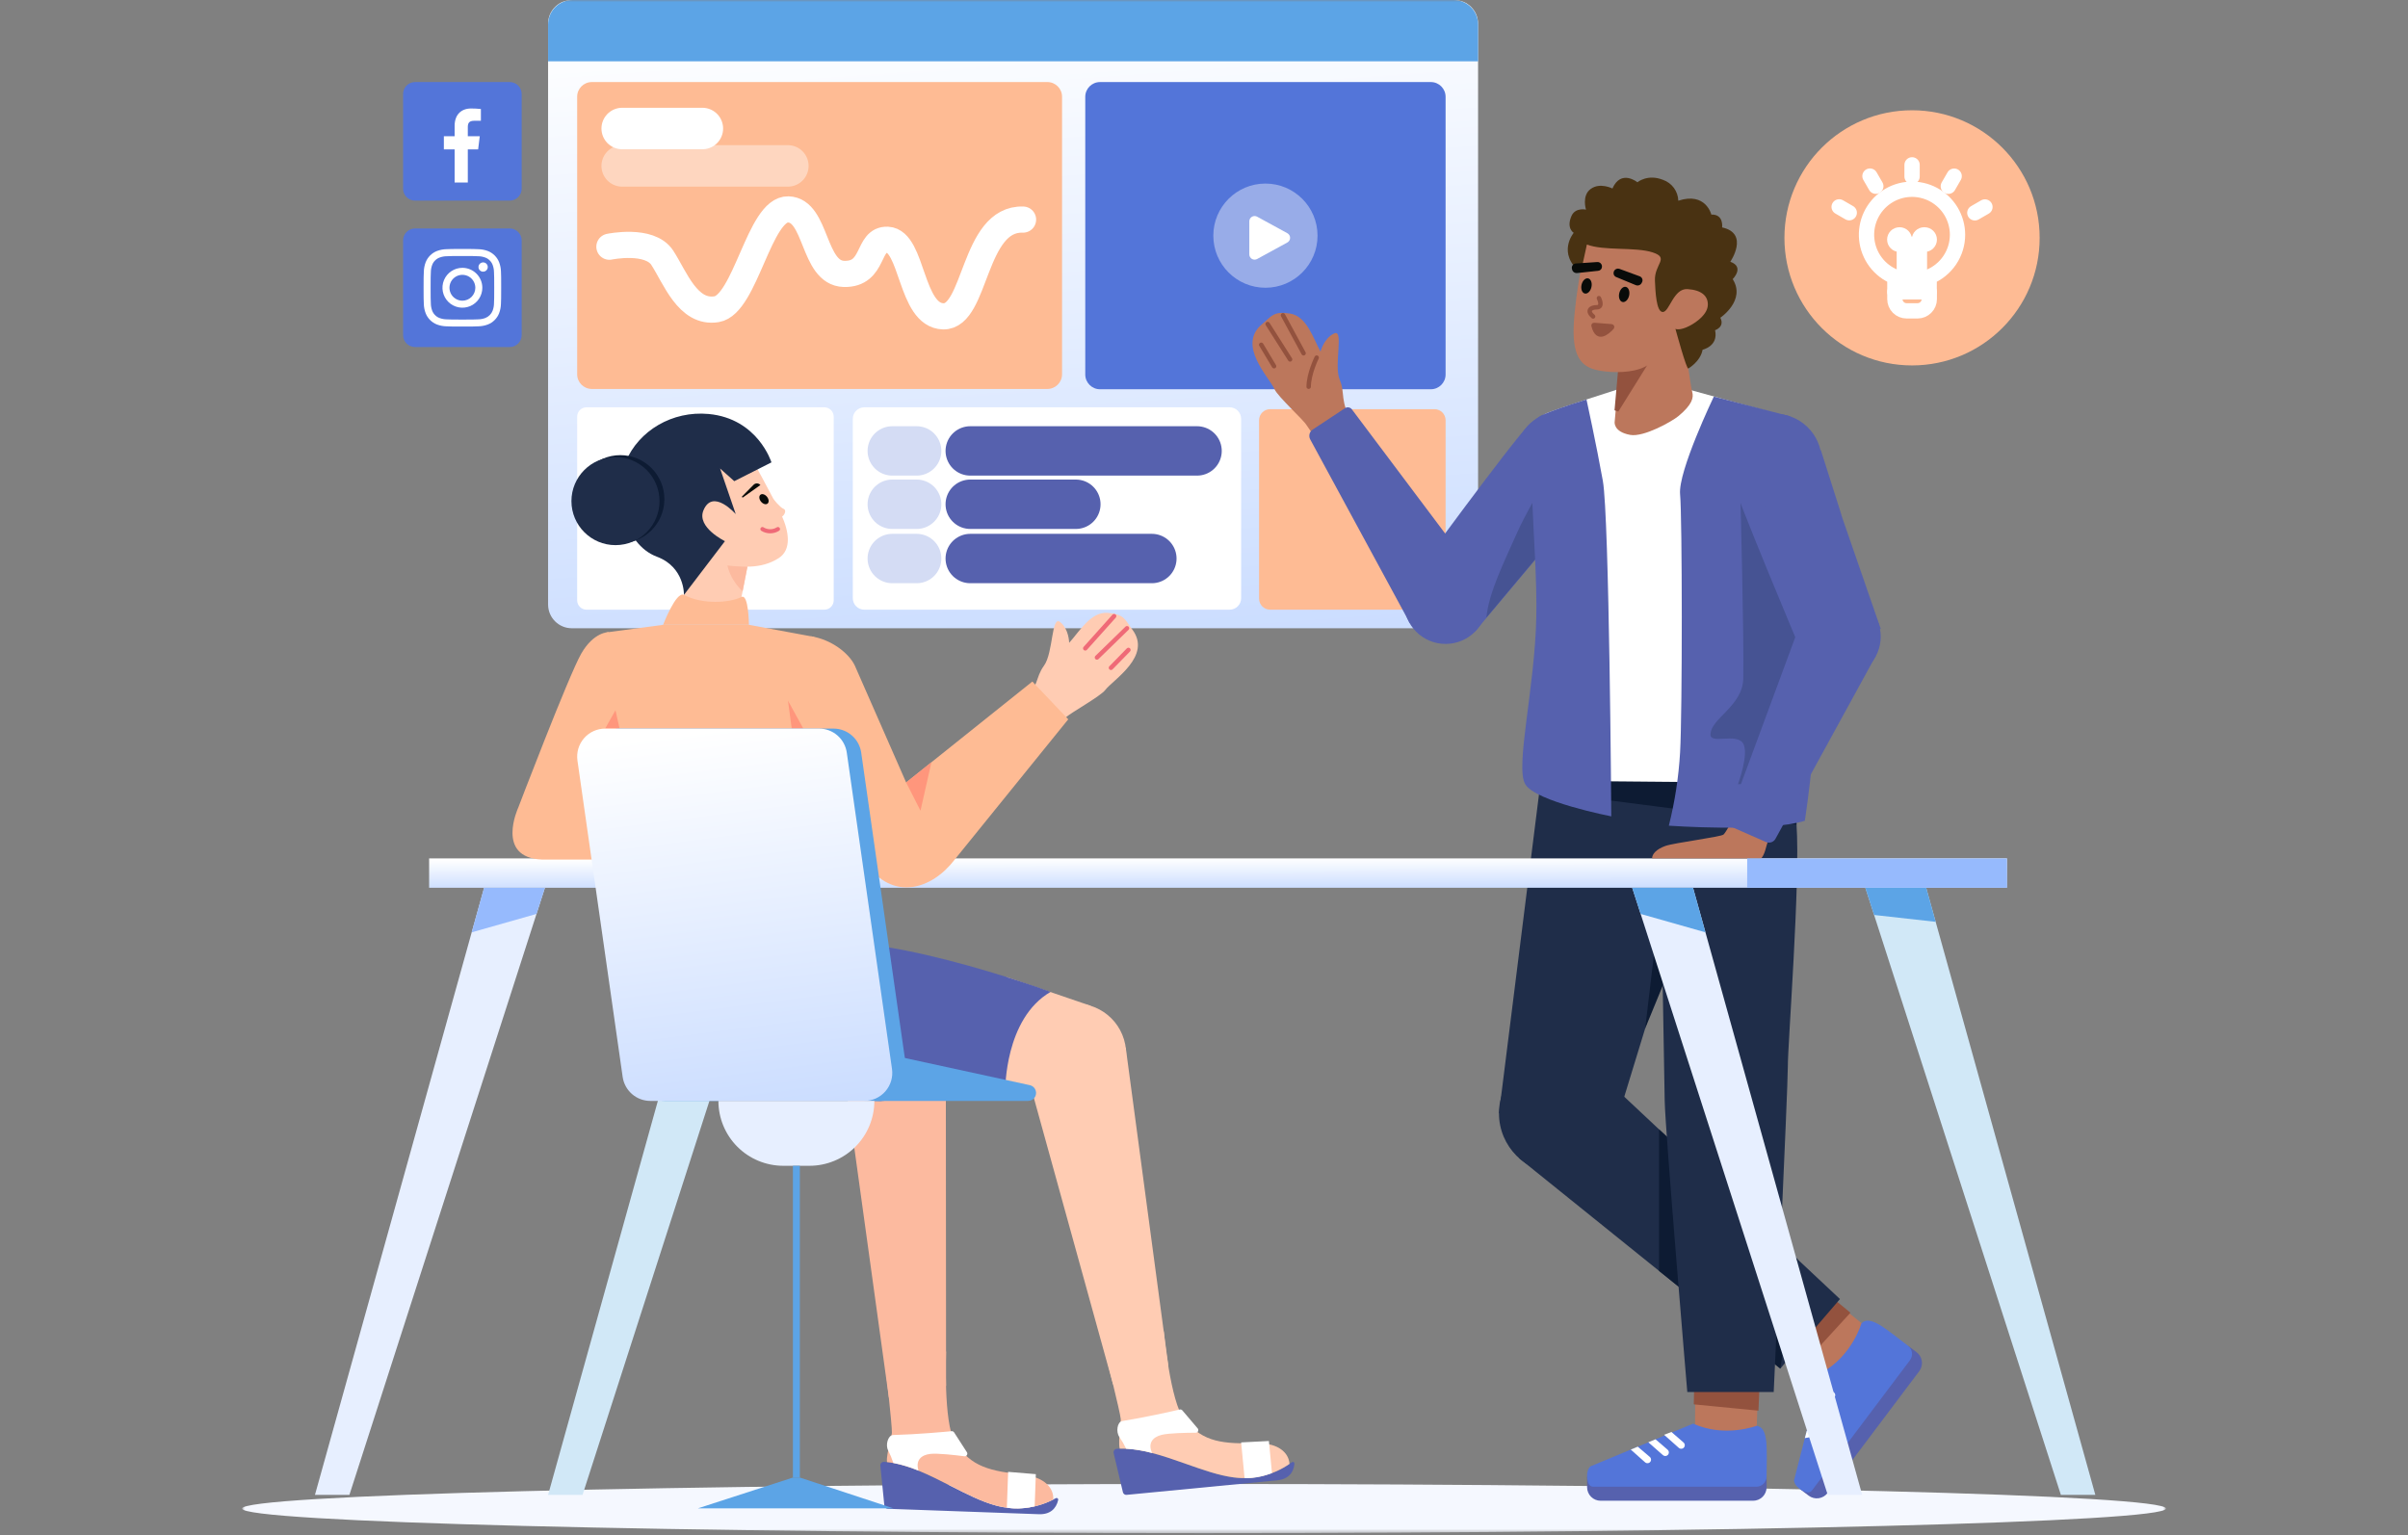 <svg width="585" height="373" viewBox="0 0 585 373" fill="none" xmlns="http://www.w3.org/2000/svg">
<rect x="0" y="0" width="585" height="373" fill="#808080" stroke="none"/>
<mask id="mask0_2003_1251" style="mask-type:luminance" maskUnits="userSpaceOnUse" x="58" y="0" width="469" height="373">
<path d="M526.2 0H58.8V372.539H526.2V0Z" fill="white"/>
</mask>
<g mask="url(#mask0_2003_1251)">
<path d="M292.499 372.539C421.57 372.539 526.2 369.866 526.2 366.569C526.2 363.272 421.57 360.598 292.499 360.598C163.431 360.598 58.8 363.272 58.8 366.569C58.8 369.866 163.431 372.539 292.499 372.539Z" fill="#F5F8FF"/>
<path d="M353.319 0H138.92C135.735 0 133.153 2.582 133.153 5.767V146.895C133.153 150.08 135.735 152.661 138.92 152.661H353.319C356.504 152.661 359.085 150.08 359.085 146.895V5.767C359.085 2.582 356.504 0 353.319 0Z" fill="url(#paint0_linear_2003_1251)"/>
<path d="M348.509 99.43H308.561C307.079 99.43 305.878 100.631 305.878 102.113V145.466C305.878 146.948 307.079 148.149 308.561 148.149H348.509C349.991 148.149 351.192 146.948 351.192 145.466V102.113C351.192 100.631 349.991 99.43 348.509 99.43Z" fill="#FEBB94"/>
<path d="M200.268 98.974H142.488C141.233 98.974 140.216 99.991 140.216 101.246V145.877C140.216 147.132 141.233 148.149 142.488 148.149H200.268C201.523 148.149 202.54 147.132 202.54 145.877V101.246C202.54 99.991 201.523 98.974 200.268 98.974Z" fill="white"/>
<path d="M298.727 98.974H209.975C208.432 98.974 207.18 100.226 207.18 101.769V145.354C207.18 146.898 208.432 148.149 209.975 148.149H298.727C300.27 148.149 301.522 146.898 301.522 145.354V101.769C301.522 100.226 300.27 98.974 298.727 98.974Z" fill="white"/>
<path d="M347.605 19.939H267.241C265.261 19.939 263.655 21.544 263.655 23.525V91.001C263.655 92.981 265.261 94.587 267.241 94.587H347.605C349.586 94.587 351.192 92.981 351.192 91.001V23.525C351.192 21.544 349.586 19.939 347.605 19.939Z" fill="#5375D9"/>
<path d="M247.823 171.812C252.735 166.385 251.342 164.933 253.646 161.728C255.907 158.604 255.409 149.404 257.568 151.157C259.727 152.91 259.739 156.204 259.739 156.204C262.11 153.652 264.94 148.59 269.081 148.921C273.222 149.252 273.275 150.593 275.096 152.989C279.921 159.434 270.449 165.131 268.484 167.692C267.231 169.292 259.868 173.326 258.911 174.363L254.807 178.058L247.823 171.812Z" fill="#FFCCB3"/>
<path d="M263.655 157.547L270.662 149.725" stroke="#EF6A77" stroke-width="1.078" stroke-linecap="round"/>
<path d="M266.496 159.762L273.793 152.661" stroke="#EF6A77" stroke-width="1.078" stroke-linecap="round"/>
<path d="M269.899 162.273L274.138 157.93" stroke="#EF6A77" stroke-width="1.078" stroke-linecap="round"/>
<path d="M174.249 215.72L133.153 363.245H141.525L189.025 215.72H174.249Z" fill="#D1E8F7"/>
<path d="M174.249 215.72L171.232 226.551L186.978 222.079L189.025 215.72H174.249Z" fill="#5CA4E6"/>
<path d="M466.263 333.184L444 362.78C443.477 363.477 442.695 363.938 441.834 364.06C440.969 364.182 440.091 363.956 439.397 363.431L437.328 361.877L463.544 327.024L465.613 328.578C466.311 329.103 466.768 329.883 466.891 330.746C467.014 331.61 466.79 332.487 466.263 333.184Z" fill="#5661AE"/>
<path d="M445.264 315.854L453.289 322.377L445.137 334.96L436.085 328.052L445.264 315.854Z" fill="#BC775C"/>
<path d="M448.826 319.032L438.83 329.937L436.397 328.018L445.761 316.514L448.826 319.032Z" fill="#93523E" stroke="#93523E"/>
<path d="M452.212 321.568C452.212 321.568 449.959 329.495 442.533 333.555L435.826 359.776C436.041 361.281 437.723 362.248 438.839 362.606C439.085 362.684 439.348 362.683 439.594 362.603C439.84 362.524 440.051 362.371 440.205 362.164L464.005 330.527C464.4 329.999 464.576 329.337 464.492 328.681C464.405 328.026 464.066 327.431 463.544 327.024C461.466 325.393 458.273 322.936 456.894 322.092C454.755 320.788 453.236 320.487 452.212 321.568Z" fill="#5375D9"/>
<path d="M440.982 338.992L444.799 338.174C444.939 338.144 445.084 338.149 445.22 338.188C445.357 338.227 445.48 338.299 445.585 338.398C445.686 338.497 445.765 338.62 445.809 338.755C445.853 338.891 445.862 339.035 445.835 339.176C445.805 339.348 445.725 339.507 445.602 339.632C445.479 339.757 445.326 339.842 445.155 339.877L440.468 340.823L440.982 338.992Z" fill="white"/>
<path d="M440.082 343.147L443.877 342.319C444.017 342.289 444.162 342.294 444.298 342.333C444.434 342.372 444.562 342.445 444.663 342.544C444.768 342.642 444.843 342.765 444.887 342.901C444.931 343.036 444.94 343.181 444.918 343.321C444.887 343.493 444.803 343.652 444.68 343.777C444.562 343.902 444.404 343.988 444.232 344.022L439.612 344.981L440.082 343.147Z" fill="white"/>
<path d="M438.923 347.67L442.678 346.832C442.818 346.802 442.963 346.807 443.099 346.846C443.236 346.885 443.363 346.957 443.464 347.056C443.565 347.155 443.644 347.278 443.688 347.413C443.732 347.549 443.741 347.693 443.714 347.834C443.684 348.006 443.604 348.165 443.481 348.29C443.359 348.415 443.205 348.5 443.034 348.535L438.466 349.456L438.923 347.67Z" fill="white"/>
<path d="M368.968 281.363L432.506 332.554L446.999 315.661L391.446 263.542L368.968 281.363Z" fill="#1F2D49"/>
<path d="M403.048 274.426V308.82L432.506 332.554L436.735 306.031L403.048 274.426Z" fill="#0D1B33"/>
<path d="M374.606 187.252L364.162 270.536H393.363L418.728 187.669L374.606 187.252Z" fill="#1F2D49"/>
<path d="M399.679 249.904L404.584 208.587H416.642L399.679 249.904Z" fill="#0D1B33"/>
<path d="M425.891 364.673H388.857C387.985 364.673 387.148 364.327 386.531 363.71C385.914 363.093 385.568 362.256 385.568 361.383V358.798H429.181V361.383C429.181 362.256 428.834 363.093 428.219 363.71C427.6 364.327 426.765 364.673 425.891 364.673Z" fill="#5661AE"/>
<path d="M427.117 337.472L426.73 347.809L411.771 348.856L411.852 337.472H427.117Z" fill="#BC775C"/>
<path d="M426.721 342.232L411.996 340.798L412.066 337.7L426.888 338.267L426.721 342.232Z" fill="#93523E" stroke="#93523E"/>
<path d="M426.73 346.463C426.73 346.463 419.04 349.425 411.331 345.932L386.344 356.334C385.269 357.41 385.507 359.334 385.893 360.443C385.979 360.686 386.138 360.896 386.348 361.044C386.559 361.192 386.811 361.271 387.068 361.27H426.656C427.319 361.271 427.951 361.012 428.425 360.549C428.895 360.087 429.168 359.458 429.181 358.797C429.234 356.154 429.278 352.127 429.124 350.516C428.882 348.025 428.206 346.627 426.73 346.463Z" fill="#5375D9"/>
<path d="M406.052 347.96L409 350.518C409.108 350.612 409.191 350.73 409.242 350.863C409.293 350.996 409.311 351.14 409.294 351.281C409.276 351.423 409.224 351.558 409.142 351.675C409.061 351.791 408.951 351.886 408.824 351.95C408.668 352.03 408.492 352.06 408.319 352.038C408.146 352.015 407.983 351.941 407.853 351.825L404.28 348.649L406.052 347.96Z" fill="white"/>
<path d="M402.19 349.738L405.134 352.275C405.242 352.368 405.325 352.486 405.376 352.619C405.427 352.752 405.444 352.896 405.427 353.037C405.41 353.179 405.358 353.314 405.276 353.431C405.194 353.548 405.085 353.642 404.958 353.707C404.802 353.786 404.626 353.817 404.453 353.794C404.279 353.772 404.117 353.698 403.986 353.582L400.442 350.465L402.19 349.738Z" fill="white"/>
<path d="M397.88 351.532L400.806 354.028C400.914 354.121 400.997 354.24 401.048 354.373C401.099 354.506 401.117 354.649 401.099 354.791C401.082 354.933 401.03 355.067 400.948 355.184C400.866 355.301 400.757 355.396 400.63 355.46C400.474 355.54 400.298 355.57 400.125 355.548C399.951 355.525 399.789 355.451 399.658 355.335L396.178 352.241L397.88 351.532Z" fill="white"/>
<path d="M436.445 187.669C436.204 191.893 436.204 196.127 436.445 200.35C437.416 214.002 434.311 253.869 434.337 259.115C434.359 264.361 430.907 338.249 430.907 338.249H409.911C409.911 338.249 404.545 274.749 404.421 267.482C404.297 260.215 403.048 187.968 403.048 187.968L436.445 187.669Z" fill="#1F2D49"/>
<path d="M373.974 192.295L436.445 200.35V187.669L374.297 189.713L373.974 192.295Z" fill="#0D1B33"/>
<path d="M378.763 285.136C386.826 285.136 393.363 278.6 393.363 270.536C393.363 262.472 386.826 255.935 378.763 255.935C370.699 255.935 364.162 262.472 364.162 270.536C364.162 278.6 370.699 285.136 378.763 285.136Z" fill="#1F2D49"/>
<path d="M487.568 208.587H104.253V215.72H487.568V208.587Z" fill="url(#paint1_linear_2003_1251)"/>
<path fill-rule="evenodd" clip-rule="evenodd" d="M288.19 355.736C282.526 353.735 276.688 351.672 271.306 352.054C271.185 352.063 271.067 352.097 270.96 352.155C270.854 352.213 270.76 352.294 270.688 352.392C270.616 352.49 270.565 352.602 270.541 352.721C270.516 352.84 270.518 352.963 270.545 353.082L272.799 362.603C272.845 362.799 272.961 362.972 273.125 363.089C273.289 363.206 273.49 363.26 273.69 363.241L310.28 359.707C312.979 359.447 314.28 357.849 314.474 355.648C314.479 355.572 314.462 355.496 314.426 355.43C314.389 355.363 314.334 355.309 314.268 355.273C314.201 355.237 314.125 355.221 314.05 355.227C313.974 355.233 313.902 355.261 313.842 355.307C309.804 358.335 304.742 359.662 299.738 359.006C296.126 358.541 292.201 357.154 288.19 355.736Z" fill="#5661AE"/>
<path fill-rule="evenodd" clip-rule="evenodd" d="M268.396 328.265C268.396 328.265 272.17 343.227 272.276 344.833C272.286 345.725 272.229 346.616 272.107 347.5C271.939 349.089 271.751 350.859 272.033 352.02C277.211 351.86 282.78 353.827 288.19 355.738C292.201 357.155 296.125 358.541 299.738 359.005C304.5 359.63 309.324 358.46 313.271 355.721C313.106 352.989 310.515 350.686 305.735 350.732C297.167 350.815 292.426 350.662 287.7 344.893C284.341 340.793 282.72 323.5 282.72 323.5L268.396 328.265Z" fill="#FFCCB3"/>
<path fill-rule="evenodd" clip-rule="evenodd" d="M286.606 342.504C285.028 342.873 278.747 344.315 272.62 345.313C271.429 345.507 271.051 347.966 271.951 349.188C272.572 350.092 273.118 351.044 273.585 352.035C275.72 352.161 277.836 352.508 279.899 353.07C278.811 350.737 279.975 349.211 282.219 348.659C283.992 348.224 288.268 348.149 290.482 348.141C290.604 348.141 290.723 348.105 290.825 348.04C290.927 347.973 291.009 347.88 291.059 347.769C291.11 347.658 291.128 347.535 291.11 347.415C291.094 347.295 291.042 347.181 290.963 347.089L287.237 342.712C287.161 342.623 287.062 342.556 286.951 342.519C286.84 342.482 286.721 342.477 286.606 342.504Z" fill="white"/>
<path fill-rule="evenodd" clip-rule="evenodd" d="M309.016 357.946C305.098 359.464 302.357 359.149 302.357 359.149L301.522 350.495L308.264 350.157L309.016 357.946Z" fill="white"/>
<path d="M264.831 267.9C271.331 265.951 275.019 259.101 273.069 252.603C271.12 246.103 264.271 242.415 257.772 244.364C251.273 246.314 247.584 253.163 249.534 259.662C251.483 266.161 258.332 269.85 264.831 267.9Z" fill="#FFCCB3"/>
<path d="M264.937 244.395L244.57 237.424L235.091 262.962L261.438 267.549L264.937 244.395Z" fill="#FFCCB3"/>
<path d="M273.48 254.5L283.819 331.764L270.408 336.405L250.133 263.045L273.48 254.5Z" fill="#FFCCB3"/>
<path fill-rule="evenodd" clip-rule="evenodd" d="M231.011 361.093C225.661 358.362 220.146 355.548 214.761 355.217C214.639 355.209 214.518 355.227 214.404 355.271C214.291 355.315 214.188 355.383 214.103 355.47C214.019 355.557 213.954 355.662 213.914 355.777C213.874 355.891 213.859 356.014 213.871 356.135L214.849 365.87C214.869 366.07 214.961 366.257 215.108 366.395C215.255 366.533 215.447 366.613 215.649 366.62L252.385 367.943C255.094 368.041 256.595 366.629 257.077 364.472C257.092 364.397 257.086 364.321 257.058 364.25C257.031 364.179 256.983 364.118 256.922 364.074C256.861 364.029 256.788 364.003 256.712 363.999C256.636 363.995 256.561 364.013 256.495 364.05C252.094 366.52 246.901 367.168 242.027 365.857C238.508 364.92 234.801 363.028 231.011 361.093Z" fill="#5661AE"/>
<path fill-rule="evenodd" clip-rule="evenodd" d="M215.013 331.251C215.013 331.251 216.782 346.58 216.675 348.186C216.566 349.071 216.393 349.948 216.155 350.808C215.779 352.361 215.359 354.091 215.486 355.279C220.64 355.802 225.9 358.487 231.011 361.095C234.801 363.029 238.507 364.92 242.027 365.857C246.665 367.104 251.602 366.58 255.875 364.386C256.072 361.656 253.808 359.032 249.063 358.447C240.56 357.399 235.879 356.622 231.956 350.28C229.166 345.773 229.841 328.417 229.841 328.417L215.013 331.251Z" fill="#FCBA9F"/>
<path fill-rule="evenodd" clip-rule="evenodd" d="M231.187 347.767C229.573 347.925 223.157 348.526 216.952 348.707C215.746 348.742 215.047 351.13 215.778 352.46C216.274 353.437 216.69 354.453 217.022 355.498C219.122 355.904 221.174 356.527 223.145 357.356C222.374 354.9 223.729 353.541 226.026 353.29C227.84 353.092 232.09 353.582 234.285 353.867C234.406 353.882 234.529 353.863 234.639 353.811C234.749 353.759 234.841 353.676 234.906 353.574C234.971 353.47 235.005 353.351 235.004 353.23C235.003 353.108 234.967 352.989 234.901 352.887L231.784 348.056C231.721 347.958 231.632 347.878 231.526 347.828C231.421 347.777 231.303 347.756 231.187 347.767Z" fill="white"/>
<path fill-rule="evenodd" clip-rule="evenodd" d="M251.364 366.031C247.28 367.018 244.605 366.345 244.605 366.345L244.918 357.656L251.646 358.21L251.364 366.031Z" fill="white"/>
<path d="M219.441 270.944C226.141 269.868 230.7 263.566 229.625 256.866C228.55 250.166 222.247 245.607 215.548 246.682C208.848 247.757 204.289 254.06 205.364 260.76C206.439 267.459 212.742 272.019 219.441 270.944Z" stroke="#5CA4E6" stroke-width="1.097" stroke-miterlimit="10"/>
<path d="M229.782 258.802L229.84 336.754L215.934 339.585L205.511 264.192L229.782 258.802Z" fill="#FCBA9F"/>
<path d="M193.377 230.341C193.377 230.341 189.638 248.638 194.538 256.284C200.74 265.963 208.326 267.445 213.932 267.549L244.22 264.937C244.22 264.937 244.02 247.522 255.238 241.016C255.238 241.016 209.263 224.048 193.377 230.341Z" fill="#5661AE"/>
<path d="M181.718 136.991L179.312 149.278L165.387 148.333L168.055 135.272L181.718 136.991Z" fill="#FFCCB3"/>
<path d="M181.578 137.705L180.409 143.674C180.409 143.674 177.209 140.947 176.591 136.69L181.578 137.705Z" fill="#FCBA9F"/>
<path d="M161.095 151.827C161.095 151.827 164.266 143.552 166.159 144.557C170.657 146.945 177.228 146.502 180.136 145.067C181.88 144.207 181.946 151.827 181.946 151.827H161.095Z" fill="#FEBB94"/>
<path d="M161.095 151.827L147.733 153.617C147.366 153.666 147.033 153.856 146.804 154.147C146.575 154.438 146.469 154.806 146.508 155.174L155.837 243.68L203.71 238.981L197.785 154.76L181.946 151.827H161.095Z" fill="#FEBB94"/>
<path d="M195.162 177.045L191.428 170.254L192.347 177.045H195.162Z" fill="#FF967C"/>
<path d="M196.955 154.606C202.003 155.381 206.234 158.745 207.648 161.684L220.136 190.133L250.802 165.608L259.52 174.79L231.954 208.846C226.411 216.147 216.822 219.151 210.291 209.631L199.856 193.241L196.955 154.606Z" fill="#FEBB94"/>
<path d="M220.136 190.133L223.625 196.991L226.281 185.218L220.136 190.133Z" fill="#FF967C"/>
<path d="M147.835 153.603C147.835 153.603 144.229 153.539 141.198 158.844C138.166 164.149 125.889 196.282 125.889 196.282C125.889 196.282 120.28 208.408 131.649 208.863H155.445L147.835 153.603Z" fill="#FEBB94"/>
<path d="M150.52 177.046L149.524 172.595L147.017 177.046H150.52Z" fill="#FF967C"/>
<path d="M213.473 267.518H161.503C159.866 267.518 158.284 266.927 157.048 265.855C155.811 264.783 155.003 263.3 154.771 261.68L143.788 184.807C143.651 183.842 143.722 182.86 143.997 181.925C144.272 180.99 144.745 180.126 145.383 179.39C146.021 178.654 146.81 178.063 147.697 177.659C148.583 177.254 149.546 177.045 150.52 177.045H202.491C204.127 177.045 205.709 177.636 206.946 178.708C208.182 179.78 208.99 181.263 209.222 182.883L220.205 259.757C220.343 260.721 220.272 261.704 219.996 262.638C219.721 263.573 219.249 264.437 218.61 265.173C217.972 265.909 217.183 266.5 216.297 266.904C215.411 267.309 214.447 267.518 213.473 267.518Z" fill="#5CA4E6"/>
<path d="M209.97 267.518H249.771C250.113 267.518 250.449 267.428 250.744 267.256C251.039 267.084 251.284 266.838 251.454 266.541C251.623 266.244 251.711 265.908 251.709 265.567C251.706 265.224 251.614 264.89 251.44 264.595C251.304 264.365 251.122 264.166 250.906 264.01C250.69 263.853 250.443 263.743 250.182 263.687L217.963 256.682L209.97 267.518Z" fill="#5CA4E6"/>
<path d="M209.97 267.518H158C156.363 267.518 154.781 266.927 153.544 265.855C152.308 264.783 151.5 263.3 151.268 261.68L140.285 184.807C140.148 183.842 140.219 182.86 140.494 181.925C140.769 180.99 141.242 180.126 141.88 179.39C142.518 178.654 143.307 178.063 144.193 177.659C145.08 177.254 146.042 177.045 147.017 177.045H198.987C200.624 177.045 202.206 177.636 203.443 178.708C204.679 179.78 205.487 181.263 205.719 182.883L216.702 259.757C216.84 260.721 216.768 261.704 216.493 262.638C216.218 263.573 215.746 264.437 215.107 265.173C214.469 265.909 213.68 266.5 212.794 266.904C211.907 267.309 210.944 267.518 209.97 267.518Z" fill="url(#paint2_linear_2003_1251)"/>
<path d="M422.22 196.869C422.22 196.869 419.413 202.172 418.728 202.78C418.047 203.389 406.768 204.78 404.584 205.562C402.4 206.344 401.356 207.527 401.356 208.587H427.868C427.868 208.587 428.553 207.948 429.049 205.909C429.541 203.872 430.406 203.007 430.406 203.007L422.22 196.869Z" fill="#BC775C"/>
<path d="M384.112 113.335C385.856 104.727 381.755 104.949 380.391 103.581C380.391 103.581 375.271 99.359 371.371 103.294C367.242 107.457 343.574 139.79 343.574 139.79L358.383 153.41L361.167 150.089L368.377 141.489L376.09 132.298L377.048 131.252L387.452 119.467C387.452 119.467 383.126 117.866 384.112 113.335Z" fill="#5661AE"/>
<path d="M390.306 114.802C392.302 108.842 389.089 102.392 383.129 100.396C377.169 98.4 370.719 101.613 368.722 107.573C366.726 113.533 369.94 119.983 375.9 121.979C381.86 123.975 388.31 120.762 390.306 114.802Z" fill="#5661AE"/>
<path d="M376.911 131.206C377.21 129.406 377.807 125.809 378.45 122.529L381.867 106.658C381.867 106.658 372.69 120.22 368.462 129.667C365.332 136.747 361.7 143.962 361.099 150.066L368.309 141.466L376.021 132.275L376.911 131.206Z" fill="#465393"/>
<path d="M328.782 103.388C325.263 96.969 326.954 95.88 325.457 92.228C323.983 88.665 326.601 79.832 324.094 81.036C321.588 82.24 320.812 85.441 320.812 85.441C319.097 82.408 317.519 76.828 313.414 76.19C309.31 75.551 308.947 76.843 306.62 78.751C300.431 83.901 308.323 91.64 309.64 94.587C310.488 96.434 316.715 102.066 317.405 103.297L320.539 107.843L328.782 103.388Z" fill="#BC775C"/>
<path d="M316.691 85.839L311.69 76.605" stroke="#93523E" stroke-width="1.078" stroke-linecap="round"/>
<path d="M313.414 87.334L307.963 78.735" stroke="#93523E" stroke-width="1.078" stroke-linecap="round"/>
<path d="M309.521 88.987L306.406 83.779" stroke="#93523E" stroke-width="1.078" stroke-linecap="round"/>
<path d="M317.927 93.968C317.953 90.771 319.872 86.902 319.872 86.902" stroke="#93523E" stroke-width="1.078" stroke-linecap="round"/>
<path d="M358.509 139.533L328.395 99.43C328.203 99.195 327.931 99.038 327.631 98.992C327.33 98.945 327.023 99.011 326.769 99.177L318.884 104.392C318.509 104.646 318.242 105.03 318.135 105.47C318.028 105.909 318.087 106.374 318.303 106.771L342.52 151.431L358.509 139.533Z" fill="#5661AE"/>
<path d="M351.192 156.471C356.761 156.471 361.276 151.956 361.276 146.387C361.276 140.817 356.761 136.302 351.192 136.302C345.622 136.302 341.107 140.817 341.107 146.387C341.107 151.956 345.622 156.471 351.192 156.471Z" fill="#5661AE"/>
<path d="M393.327 94.516C393.327 94.516 378.624 99.193 375.723 100.406C372.822 101.619 372.629 106.473 372.436 109.911C372.3 112.32 375.019 151.877 375.198 174.787C375.236 179.681 374.324 182.787 373.737 185.507C373.151 188.227 373.737 189.708 373.737 189.708L436.735 190.271C436.735 190.271 434.847 110.672 434.46 107.841C434.074 105.009 437.113 102.571 433.819 101.146L409.763 94.516H393.327Z" fill="white"/>
<path d="M385.422 97.069C385.422 97.069 387.822 108.049 389.395 116.836C390.967 125.624 391.446 198.371 391.446 198.371C391.446 198.371 373.037 194.792 370.544 190.563C368.05 186.333 372.853 167.331 373.227 150.066C373.601 132.801 369.967 106.007 373.783 101.358C373.783 101.358 374.761 100.389 385.422 97.069Z" fill="#5661AE"/>
<path d="M416.361 96.363C416.361 96.363 407.627 114.562 408.161 120.108C408.695 125.655 408.725 172.957 408.161 182.833C407.81 188.841 406.895 194.802 405.427 200.638C405.427 200.638 429.256 202.326 438.461 199.444C438.461 199.444 442.836 171.925 439.963 162.095C437.095 152.264 434.904 101.172 434.904 101.172L416.361 96.363Z" fill="#5661AE"/>
<path d="M422.808 120.819C422.808 120.819 423.7 153.8 423.515 164.794C423.401 171.645 415.566 174.546 415.544 178.512C415.531 180.859 421.728 178.112 423.401 180.538C425.07 182.964 422.215 190.563 422.215 190.563L436.735 190.271L442.555 162.044L430.297 119.121L422.808 120.819Z" fill="#465393"/>
<path d="M393.629 87.164L392.265 102.535C392.265 102.535 391.902 104.923 396.048 105.678C399.341 106.277 406.183 102.409 407.728 101.134C411.161 98.301 411.478 96.587 411.115 95.274C410.595 93.393 408.897 80.138 408.897 80.138L393.629 87.164Z" fill="#BC775C"/>
<path d="M392.733 99.743L393.574 90.269L400.892 86.654L392.733 99.743Z" fill="#93523E" stroke="#93523E"/>
<path d="M385.494 58.073C385.494 58.073 382.69 70.631 382.317 79.183C381.94 87.812 385.024 89.455 388.846 90.1C391.861 90.608 396.552 90.645 399.501 89.172C404.879 86.486 413.708 79.968 414.864 78.704C416.655 76.746 416.532 68.013 409.697 65.854C404.727 64.283 392.054 50.946 385.494 58.073Z" fill="#BC775C"/>
<path d="M385.521 59.412C389.598 61.01 397.272 59.96 401.487 61.328C405.696 62.7 401.866 64.148 402.049 68.214C402.168 70.848 402.368 75.881 403.984 75.814C405.6 75.748 406.553 70.032 409.961 70.25C413.369 70.472 414.976 71.928 414.901 74.107C414.828 76.283 412.379 78.179 410.447 79.186C408.028 80.438 407.03 79.913 407.03 79.913C407.03 79.913 409.752 89.936 410.163 89.539C410.163 89.539 413.099 87.882 413.629 84.981C413.629 84.981 417.525 84.136 416.664 80.24C416.664 80.24 419.088 79.461 417.938 77.205C417.938 77.205 424.209 72.987 420.942 67.827C420.942 67.827 423.915 64.86 420.362 63.605C420.362 63.605 425.07 56.726 418.372 55.26C418.372 55.26 418.82 52.022 415.755 52.145C415.755 52.145 414.416 46.576 407.727 48.773C407.695 47.657 407.327 46.578 406.671 45.676C406.015 44.774 405.101 44.091 404.05 43.717C400.261 42.191 397.795 44.291 397.795 44.291C397.795 44.291 393.819 41.048 391.726 45.803C391.726 45.803 388.718 44.266 386.464 45.899C384.206 47.527 385.304 50.94 385.304 50.94C385.304 50.94 382.723 50.335 381.782 52.472C380.452 55.48 382.319 56.575 382.319 56.575C382.319 56.575 378.118 61.542 384.026 66.246L385.521 59.412Z" fill="#493212"/>
<path d="M395.782 71.809C396.004 70.794 395.644 69.853 394.979 69.707C394.313 69.562 393.594 70.267 393.372 71.283C393.15 72.298 393.51 73.24 394.175 73.385C394.841 73.53 395.56 72.825 395.782 71.809Z" fill="#080B09"/>
<path d="M386.626 69.748C386.848 68.732 386.489 67.791 385.823 67.645C385.158 67.5 384.438 68.205 384.217 69.221C383.995 70.237 384.354 71.178 385.02 71.323C385.685 71.469 386.404 70.763 386.626 69.748Z" fill="#080B09"/>
<path d="M388.436 72.444C388.436 72.444 389.573 74.634 387.93 74.667C386.36 74.645 385.446 75.566 387.029 76.901" stroke="#93523E" stroke-width="1.078" stroke-linecap="round"/>
<path d="M387.272 78.926L387.279 78.927L387.286 78.927C388.26 78.997 390.204 79.137 391.497 79.252H391.499C391.537 79.255 391.573 79.268 391.604 79.29C391.635 79.312 391.658 79.342 391.673 79.377C391.688 79.412 391.693 79.45 391.688 79.487C391.683 79.523 391.668 79.558 391.645 79.586C391.361 79.9 390.987 80.272 390.571 80.593C390.151 80.918 389.702 81.178 389.27 81.282C388.848 81.384 388.45 81.334 388.093 81.048C387.726 80.753 387.374 80.185 387.112 79.186L387.108 79.169L387.101 79.153C387.089 79.126 387.085 79.097 387.088 79.069C387.091 79.04 387.102 79.012 387.12 78.989C387.137 78.966 387.161 78.948 387.187 78.937C387.214 78.925 387.243 78.922 387.272 78.926Z" fill="#93523E" stroke="#93523E"/>
<path d="M398.972 68.463L398.881 68.647C398.771 68.927 398.556 69.151 398.281 69.273C398.006 69.394 397.695 69.402 397.415 69.295L392.644 67.32C392.409 67.234 392.215 67.063 392.1 66.84C391.986 66.618 391.958 66.361 392.024 66.12C392.058 65.97 392.123 65.829 392.215 65.706C392.307 65.583 392.423 65.482 392.558 65.408C392.692 65.334 392.84 65.288 392.993 65.276C393.146 65.263 393.3 65.283 393.444 65.334L398.306 67.125C398.439 67.167 398.562 67.236 398.668 67.326C398.774 67.417 398.861 67.528 398.923 67.653C398.985 67.778 399.022 67.914 399.03 68.053C399.038 68.192 399.018 68.332 398.972 68.463Z" fill="#080B09"/>
<path d="M382.874 64.021L388.044 63.673C388.197 63.664 388.35 63.688 388.493 63.744C388.636 63.799 388.766 63.884 388.874 63.993C388.981 64.102 389.065 64.232 389.119 64.376C389.172 64.52 389.195 64.673 389.185 64.826C389.18 65.076 389.082 65.316 388.909 65.496C388.736 65.677 388.502 65.787 388.252 65.803L383.119 66.354C382.819 66.378 382.523 66.283 382.293 66.089C382.064 65.895 381.92 65.619 381.894 65.32L381.858 65.117C381.851 64.978 381.871 64.838 381.918 64.708C381.966 64.576 382.039 64.456 382.134 64.354C382.228 64.251 382.343 64.169 382.47 64.112C382.597 64.055 382.735 64.024 382.874 64.021Z" fill="#080B09"/>
<path d="M435.378 109.081C428.887 103.163 426.972 106.795 425.097 107.263C425.097 107.263 418.847 109.485 420.217 114.854C421.666 120.534 437.245 157.452 437.245 157.452L456.903 152.798L455.12 147.65L451.449 137.046L447.527 125.707L447.118 124.347L442.353 109.367C442.353 109.367 438.76 112.255 435.378 109.081Z" fill="#5661AE"/>
<path d="M438.576 120.568C443.35 116.48 443.907 109.296 439.818 104.521C435.73 99.746 428.544 99.19 423.77 103.277C418.996 107.365 418.438 114.549 422.527 119.324C426.616 124.099 433.797 124.656 438.576 120.568Z" fill="#5661AE"/>
<path d="M437.095 152.264L419.708 199.304C419.615 199.593 419.633 199.907 419.756 200.184C419.879 200.462 420.099 200.684 420.38 200.808L429.032 204.609C429.449 204.787 429.919 204.803 430.345 204.655C430.771 204.507 431.131 204.205 431.346 203.808L455.761 159.255L437.095 152.264Z" fill="#5661AE"/>
<path d="M446.819 164.784C452.388 164.784 456.903 160.269 456.903 154.7C456.903 149.13 452.388 144.615 446.819 144.615C441.25 144.615 436.735 149.13 436.735 154.7C436.735 160.269 441.25 164.784 446.819 164.784Z" fill="#5661AE"/>
<path d="M174.53 267.518H212.417C212.417 271.698 210.757 275.707 207.801 278.663C204.846 281.618 200.837 283.279 196.657 283.279H190.291C186.111 283.279 182.102 281.618 179.146 278.663C176.191 275.707 174.53 271.698 174.53 267.518Z" fill="#E7EFFF"/>
<path d="M194.315 283.279H192.633V359.037H194.315V283.279Z" fill="#5CA4E6"/>
<path d="M192.633 359.037L169.539 366.521H217.05L194.315 359.037H192.633Z" fill="#5CA4E6"/>
<path d="M117.611 215.72L76.516 363.245H84.887L132.387 215.72H117.611Z" fill="#E7EFFF"/>
<path d="M117.611 215.72L114.594 226.551L130.34 222.079L132.387 215.72H117.611Z" fill="#96BAFD"/>
<path d="M467.945 215.72L509.041 363.245H500.669L453.166 215.72H467.945Z" fill="#D1E8F7"/>
<path d="M467.945 215.72L470.251 224.001L455.296 222.33L453.166 215.72H467.945Z" fill="#5CA4E6"/>
<path d="M182.35 110.942C182.35 110.942 187.876 120.913 189.792 125.029C191.709 129.143 192.364 133.583 189.172 135.626C184.83 138.407 180.024 137.789 174.845 137.21C170.361 136.709 164.744 124.094 165.432 120.997C166.12 117.9 173.917 105.476 182.35 110.942Z" fill="#FFCCB3"/>
<path d="M186.47 122.371C186.873 122.045 186.81 121.301 186.331 120.708C185.851 120.115 185.137 119.898 184.734 120.223C184.332 120.549 184.394 121.293 184.874 121.886C185.353 122.479 186.068 122.696 186.47 122.371Z" fill="#080B09"/>
<path d="M180.517 120.855L184.734 117.856C184.631 117.737 184.504 117.64 184.361 117.573C184.219 117.506 184.064 117.469 183.906 117.465C183.749 117.461 183.592 117.49 183.446 117.55C183.301 117.611 183.169 117.701 183.061 117.815L180.268 120.647C180.168 120.728 180.369 120.975 180.517 120.855Z" fill="#080B09"/>
<path d="M188.995 128.56C188.429 128.912 187.776 129.098 187.109 129.098C186.442 129.098 185.789 128.912 185.223 128.56" stroke="#EF6A77" stroke-miterlimit="10" stroke-linecap="round"/>
<path d="M178.387 116.923L187.415 112.356C187.415 112.356 184.141 101.707 172.147 100.594C163.347 99.778 155.169 104.629 151.999 112.208C148.83 119.787 151.54 132.274 159.578 135.272C166.377 137.807 166.159 144.557 166.159 144.557L176.115 131.501C176.115 131.501 169.227 128.149 170.878 124.059C173.117 118.514 178.744 124.924 178.744 124.924L174.937 113.843L178.387 116.923Z" fill="#1F2D49"/>
<path d="M187.928 121.297C187.928 121.297 189.434 123.259 190.345 123.638C191.256 124.016 190.441 125.41 189.834 125.603C189.227 125.797 187.582 122.223 187.928 121.297Z" fill="#FFCCB3"/>
<path d="M150.707 131.995C156.615 131.995 161.405 127.206 161.405 121.297C161.405 115.389 156.615 110.599 150.707 110.599C144.799 110.599 140.009 115.389 140.009 121.297C140.009 127.206 144.799 131.995 150.707 131.995Z" fill="#0D1B33"/>
<path d="M149.524 132.465C155.432 132.465 160.222 127.676 160.222 121.767C160.222 115.859 155.432 111.069 149.524 111.069C143.616 111.069 138.826 115.859 138.826 121.767C138.826 127.676 143.616 132.465 149.524 132.465Z" fill="#1F2D49"/>
<path d="M254.453 19.939H143.779C141.811 19.939 140.216 21.534 140.216 23.502V90.952C140.216 92.92 141.811 94.516 143.779 94.516H254.453C256.421 94.516 258.016 92.92 258.016 90.952V23.502C258.016 21.534 256.421 19.939 254.453 19.939Z" fill="#FEBB94"/>
<path d="M216.771 109.57H222.689" stroke="#D4DCF4" stroke-width="12" stroke-miterlimit="10" stroke-linecap="round"/>
<path d="M235.713 109.57H290.813" stroke="#5661AE" stroke-width="12" stroke-miterlimit="10" stroke-linecap="round"/>
<path d="M216.771 122.53H222.689" stroke="#D4DCF4" stroke-width="12" stroke-miterlimit="10" stroke-linecap="round"/>
<path d="M235.713 122.53H261.367" stroke="#5661AE" stroke-width="12" stroke-miterlimit="10" stroke-linecap="round"/>
<path d="M216.771 135.718H222.689" stroke="#D4DCF4" stroke-width="12" stroke-miterlimit="10" stroke-linecap="round"/>
<path d="M235.713 135.718H279.831" stroke="#5661AE" stroke-width="12" stroke-miterlimit="10" stroke-linecap="round"/>
<path d="M148.049 59.95C148.049 59.95 157.802 57.896 160.895 62.639C163.989 67.381 167.082 76.291 174.094 75.136C181.105 73.981 184.489 50.676 191.501 50.883C198.512 51.089 197.397 66.351 205.027 66.557C212.657 66.763 210.531 58.027 215.625 58.266C221.805 58.556 221.112 76.662 229.155 76.868C237.197 77.074 236.373 52.946 248.54 53.359" stroke="white" stroke-width="6.357" stroke-miterlimit="10" stroke-linecap="round"/>
<path d="M151.159 31.228H170.631" stroke="white" stroke-width="10.083" stroke-miterlimit="10" stroke-linecap="round"/>
<path opacity="0.4" d="M151.159 40.315H191.398" stroke="white" stroke-width="10.083" stroke-miterlimit="10" stroke-linecap="round"/>
<path opacity="0.4" d="M307.423 69.921C314.414 69.921 320.082 64.254 320.082 57.263C320.082 50.272 314.414 44.605 307.423 44.605C300.432 44.605 294.765 50.272 294.765 57.263C294.765 64.254 300.432 69.921 307.423 69.921Z" fill="white"/>
<path d="M303.507 53.778V61.812C303.507 62.035 303.565 62.254 303.675 62.447C303.786 62.641 303.945 62.803 304.136 62.916C304.328 63.03 304.545 63.091 304.768 63.095C304.991 63.099 305.211 63.045 305.406 62.938L312.751 58.921C312.953 58.81 313.121 58.648 313.239 58.45C313.356 58.252 313.418 58.025 313.418 57.795C313.418 57.565 313.356 57.339 313.239 57.141C313.121 56.943 312.953 56.78 312.751 56.669L305.406 52.652C305.211 52.545 304.991 52.491 304.768 52.495C304.545 52.499 304.328 52.561 304.136 52.674C303.945 52.788 303.786 52.949 303.676 53.143C303.566 53.337 303.507 53.555 303.507 53.778Z" fill="white"/>
<path d="M139.098 0H353.14C354.717 0 356.229 0.626 357.344 1.741C358.459 2.856 359.085 4.368 359.085 5.945V14.901H133.153V5.945C133.153 4.368 133.779 2.856 134.894 1.741C136.009 0.626 137.521 0 139.098 0Z" fill="#5CA4E6"/>
<path d="M487.568 208.587H424.464V215.72H487.568V208.587Z" fill="#96BAFD"/>
<path d="M411.306 215.72L452.401 363.245H444.03L396.53 215.72H411.306Z" fill="#E7EFFF"/>
<path d="M411.306 215.72L414.323 226.551L398.578 222.079L396.53 215.72H411.306Z" fill="#5CA4E6"/>
<path d="M464.514 88.795C481.634 88.795 495.513 74.916 495.513 57.795C495.513 40.674 481.634 26.795 464.514 26.795C447.39 26.795 433.511 40.674 433.511 57.795C433.511 74.916 447.39 88.795 464.514 88.795Z" fill="#FEBB94"/>
<path d="M475.561 57.041C475.561 55.036 475.016 53.069 473.984 51.35C472.952 49.631 471.472 48.225 469.702 47.283C467.932 46.34 465.938 45.897 463.935 46C461.932 46.104 459.995 46.749 458.335 47.869C456.671 48.988 455.344 50.539 454.492 52.355C453.64 54.171 453.302 56.184 453.508 58.178C453.715 60.173 454.457 62.074 455.66 63.677C456.864 65.281 458.485 66.528 460.342 67.283V70.911H468.67V67.283C470.707 66.454 472.451 65.037 473.676 63.213C474.906 61.389 475.561 59.24 475.561 57.041Z" stroke="white" stroke-width="3.718" stroke-linecap="round" stroke-linejoin="round"/>
<path d="M460.342 70.911H468.7V72.69C468.7 73.444 468.402 74.167 467.866 74.7C467.334 75.233 466.61 75.533 465.859 75.533H463.184C462.428 75.533 461.708 75.233 461.172 74.7C460.641 74.167 460.342 73.444 460.342 72.69V70.911Z" stroke="white" stroke-width="3.718" stroke-linecap="round" stroke-linejoin="round"/>
<path d="M462.639 70.911V58.219C462.639 57.915 462.516 57.624 462.301 57.409C462.086 57.195 461.796 57.074 461.493 57.074H461.458C461.155 57.074 460.86 57.195 460.649 57.409C460.434 57.624 460.311 57.915 460.311 58.219C460.311 58.37 460.342 58.518 460.399 58.658C460.456 58.796 460.54 58.922 460.649 59.029C460.755 59.136 460.882 59.22 461.018 59.277C461.159 59.335 461.308 59.364 461.458 59.364H467.554C467.703 59.364 467.852 59.335 467.993 59.277C468.129 59.22 468.256 59.136 468.362 59.029C468.472 58.922 468.555 58.796 468.612 58.658C468.669 58.518 468.7 58.37 468.7 58.219C468.7 57.915 468.577 57.624 468.362 57.409C468.147 57.195 467.857 57.074 467.554 57.074H467.453C467.15 57.074 466.86 57.195 466.645 57.409C466.429 57.624 466.306 57.915 466.306 58.219V70.911" stroke="white" stroke-width="3.718" stroke-linecap="round" stroke-linejoin="round"/>
<path d="M464.519 40.057V42.894" stroke="white" stroke-width="3.718" stroke-linecap="round" stroke-linejoin="round"/>
<path d="M454.29 42.79L455.709 45.248" stroke="white" stroke-width="3.718" stroke-linecap="round" stroke-linejoin="round"/>
<path d="M446.802 50.271L449.257 51.69" stroke="white" stroke-width="3.718" stroke-linecap="round" stroke-linejoin="round"/>
<path d="M482.223 50.295L479.768 51.714" stroke="white" stroke-width="3.718" stroke-linecap="round" stroke-linejoin="round"/>
<path d="M474.744 42.804L473.325 45.261" stroke="white" stroke-width="3.718" stroke-linecap="round" stroke-linejoin="round"/>
<path d="M123.83 19.939H100.831C99.225 19.939 97.924 21.241 97.924 22.846V45.845C97.924 47.451 99.225 48.753 100.831 48.753H123.83C125.436 48.753 126.737 47.451 126.737 45.845V22.846C126.737 21.241 125.436 19.939 123.83 19.939Z" fill="#5375D9"/>
<path d="M123.83 55.514H100.831C99.225 55.514 97.924 56.816 97.924 58.421V81.421C97.924 83.027 99.225 84.328 100.831 84.328H123.83C125.436 84.328 126.737 83.027 126.737 81.421V58.421C126.737 56.816 125.436 55.514 123.83 55.514Z" fill="#5375D9"/>
<path d="M121.707 66.038C121.692 65.256 121.544 64.483 121.269 63.751C121.026 63.124 120.656 62.556 120.181 62.08C119.706 61.606 119.137 61.235 118.511 60.992C117.778 60.718 117.005 60.569 116.224 60.554C115.214 60.506 114.894 60.495 112.335 60.495C109.775 60.495 109.454 60.506 108.449 60.55C107.667 60.566 106.894 60.714 106.162 60.989C105.536 61.231 104.967 61.602 104.492 62.077C104.017 62.552 103.646 63.121 103.403 63.747C103.129 64.479 102.981 65.252 102.966 66.034C102.918 67.043 102.906 67.364 102.906 69.923C102.906 72.483 102.918 72.803 102.962 73.808C102.977 74.59 103.125 75.364 103.4 76.096C103.643 76.722 104.013 77.291 104.488 77.766C104.963 78.241 105.532 78.611 106.159 78.854C106.89 79.128 107.664 79.277 108.445 79.292C109.451 79.337 109.771 79.347 112.331 79.347C114.89 79.347 115.211 79.337 116.216 79.292C116.998 79.277 117.771 79.129 118.503 78.854C119.13 78.612 119.699 78.241 120.174 77.766C120.649 77.291 121.019 76.722 121.262 76.096C121.536 75.364 121.684 74.59 121.7 73.808C121.744 72.803 121.755 72.483 121.755 69.923C121.755 67.364 121.751 67.043 121.707 66.038ZM120.01 73.735C120.003 74.332 119.894 74.924 119.685 75.484C119.528 75.891 119.288 76.26 118.98 76.568C118.671 76.877 118.302 77.117 117.896 77.274C117.335 77.482 116.744 77.592 116.146 77.598C115.152 77.642 114.854 77.653 112.338 77.653C109.823 77.653 109.521 77.642 108.53 77.598C107.932 77.592 107.341 77.483 106.781 77.274C106.372 77.124 106.001 76.884 105.698 76.57C105.386 76.266 105.146 75.897 104.995 75.488C104.786 74.928 104.677 74.336 104.671 73.739C104.626 72.744 104.615 72.446 104.615 69.931C104.615 67.415 104.626 67.113 104.671 66.122C104.677 65.525 104.786 64.933 104.995 64.373C105.145 63.963 105.386 63.593 105.702 63.29C106.006 62.978 106.375 62.738 106.784 62.587C107.344 62.379 107.936 62.269 108.534 62.263C109.528 62.219 109.827 62.208 112.342 62.208C114.861 62.208 115.159 62.219 116.15 62.263C116.747 62.269 117.339 62.379 117.899 62.587C118.309 62.737 118.678 62.977 118.982 63.29C119.294 63.594 119.534 63.965 119.685 64.373C119.894 64.933 120.003 65.525 120.01 66.122C120.054 67.117 120.065 67.415 120.065 69.931C120.065 72.446 120.054 72.741 120.01 73.735Z" fill="white"/>
<path d="M112.334 65.08C111.377 65.08 110.44 65.364 109.644 65.896C108.848 66.428 108.227 67.185 107.86 68.07C107.494 68.955 107.398 69.928 107.585 70.868C107.772 71.807 108.233 72.67 108.91 73.347C109.587 74.025 110.45 74.486 111.39 74.673C112.329 74.86 113.303 74.764 114.188 74.397C115.073 74.031 115.829 73.41 116.361 72.614C116.893 71.817 117.178 70.881 117.178 69.923C117.177 68.639 116.667 67.407 115.758 66.499C114.85 65.591 113.619 65.08 112.334 65.08ZM112.334 73.065C111.713 73.065 111.106 72.88 110.589 72.535C110.073 72.19 109.67 71.699 109.432 71.125C109.194 70.551 109.132 69.919 109.253 69.31C109.375 68.701 109.674 68.141 110.113 67.701C110.553 67.262 111.112 66.963 111.722 66.842C112.331 66.721 112.963 66.783 113.537 67.021C114.111 67.258 114.601 67.661 114.946 68.178C115.292 68.694 115.476 69.302 115.476 69.923C115.476 70.756 115.145 71.555 114.555 72.144C113.967 72.733 113.168 73.064 112.334 73.065Z" fill="white"/>
<path d="M118.499 64.889C118.499 65.112 118.433 65.331 118.309 65.517C118.185 65.703 118.008 65.848 117.802 65.933C117.595 66.019 117.368 66.042 117.148 65.998C116.929 65.954 116.728 65.847 116.569 65.689C116.411 65.53 116.303 65.329 116.26 65.11C116.216 64.89 116.238 64.663 116.324 64.456C116.41 64.25 116.555 64.073 116.74 63.949C116.927 63.825 117.145 63.758 117.369 63.758C117.668 63.758 117.956 63.877 118.168 64.089C118.38 64.302 118.499 64.589 118.499 64.889Z" fill="white"/>
<path d="M115.186 29.348H116.828V26.487C116.034 26.4 115.235 26.358 114.436 26.361C112.068 26.361 110.446 27.85 110.446 30.588V33.106H107.833V36.304H110.446V44.35H113.649V36.305H116.157L116.555 33.107H113.649V30.904C113.649 29.98 113.898 29.348 115.186 29.348Z" fill="white"/>
</g>
<defs>
<linearGradient id="paint0_linear_2003_1251" x1="240.495" y1="-0.363" x2="264.357" y2="325.368" gradientUnits="userSpaceOnUse">
<stop stop-color="white"/>
<stop offset="1" stop-color="#94B9FF"/>
</linearGradient>
<linearGradient id="paint1_linear_2003_1251" x1="286.367" y1="208.57" x2="286.398" y2="223.872" gradientUnits="userSpaceOnUse">
<stop stop-color="white"/>
<stop offset="1" stop-color="#94B9FF"/>
</linearGradient>
<linearGradient id="paint2_linear_2003_1251" x1="176.588" y1="176.83" x2="201.053" y2="367.772" gradientUnits="userSpaceOnUse">
<stop stop-color="white"/>
<stop offset="1" stop-color="#94B9FF"/>
</linearGradient>
</defs>
</svg>
